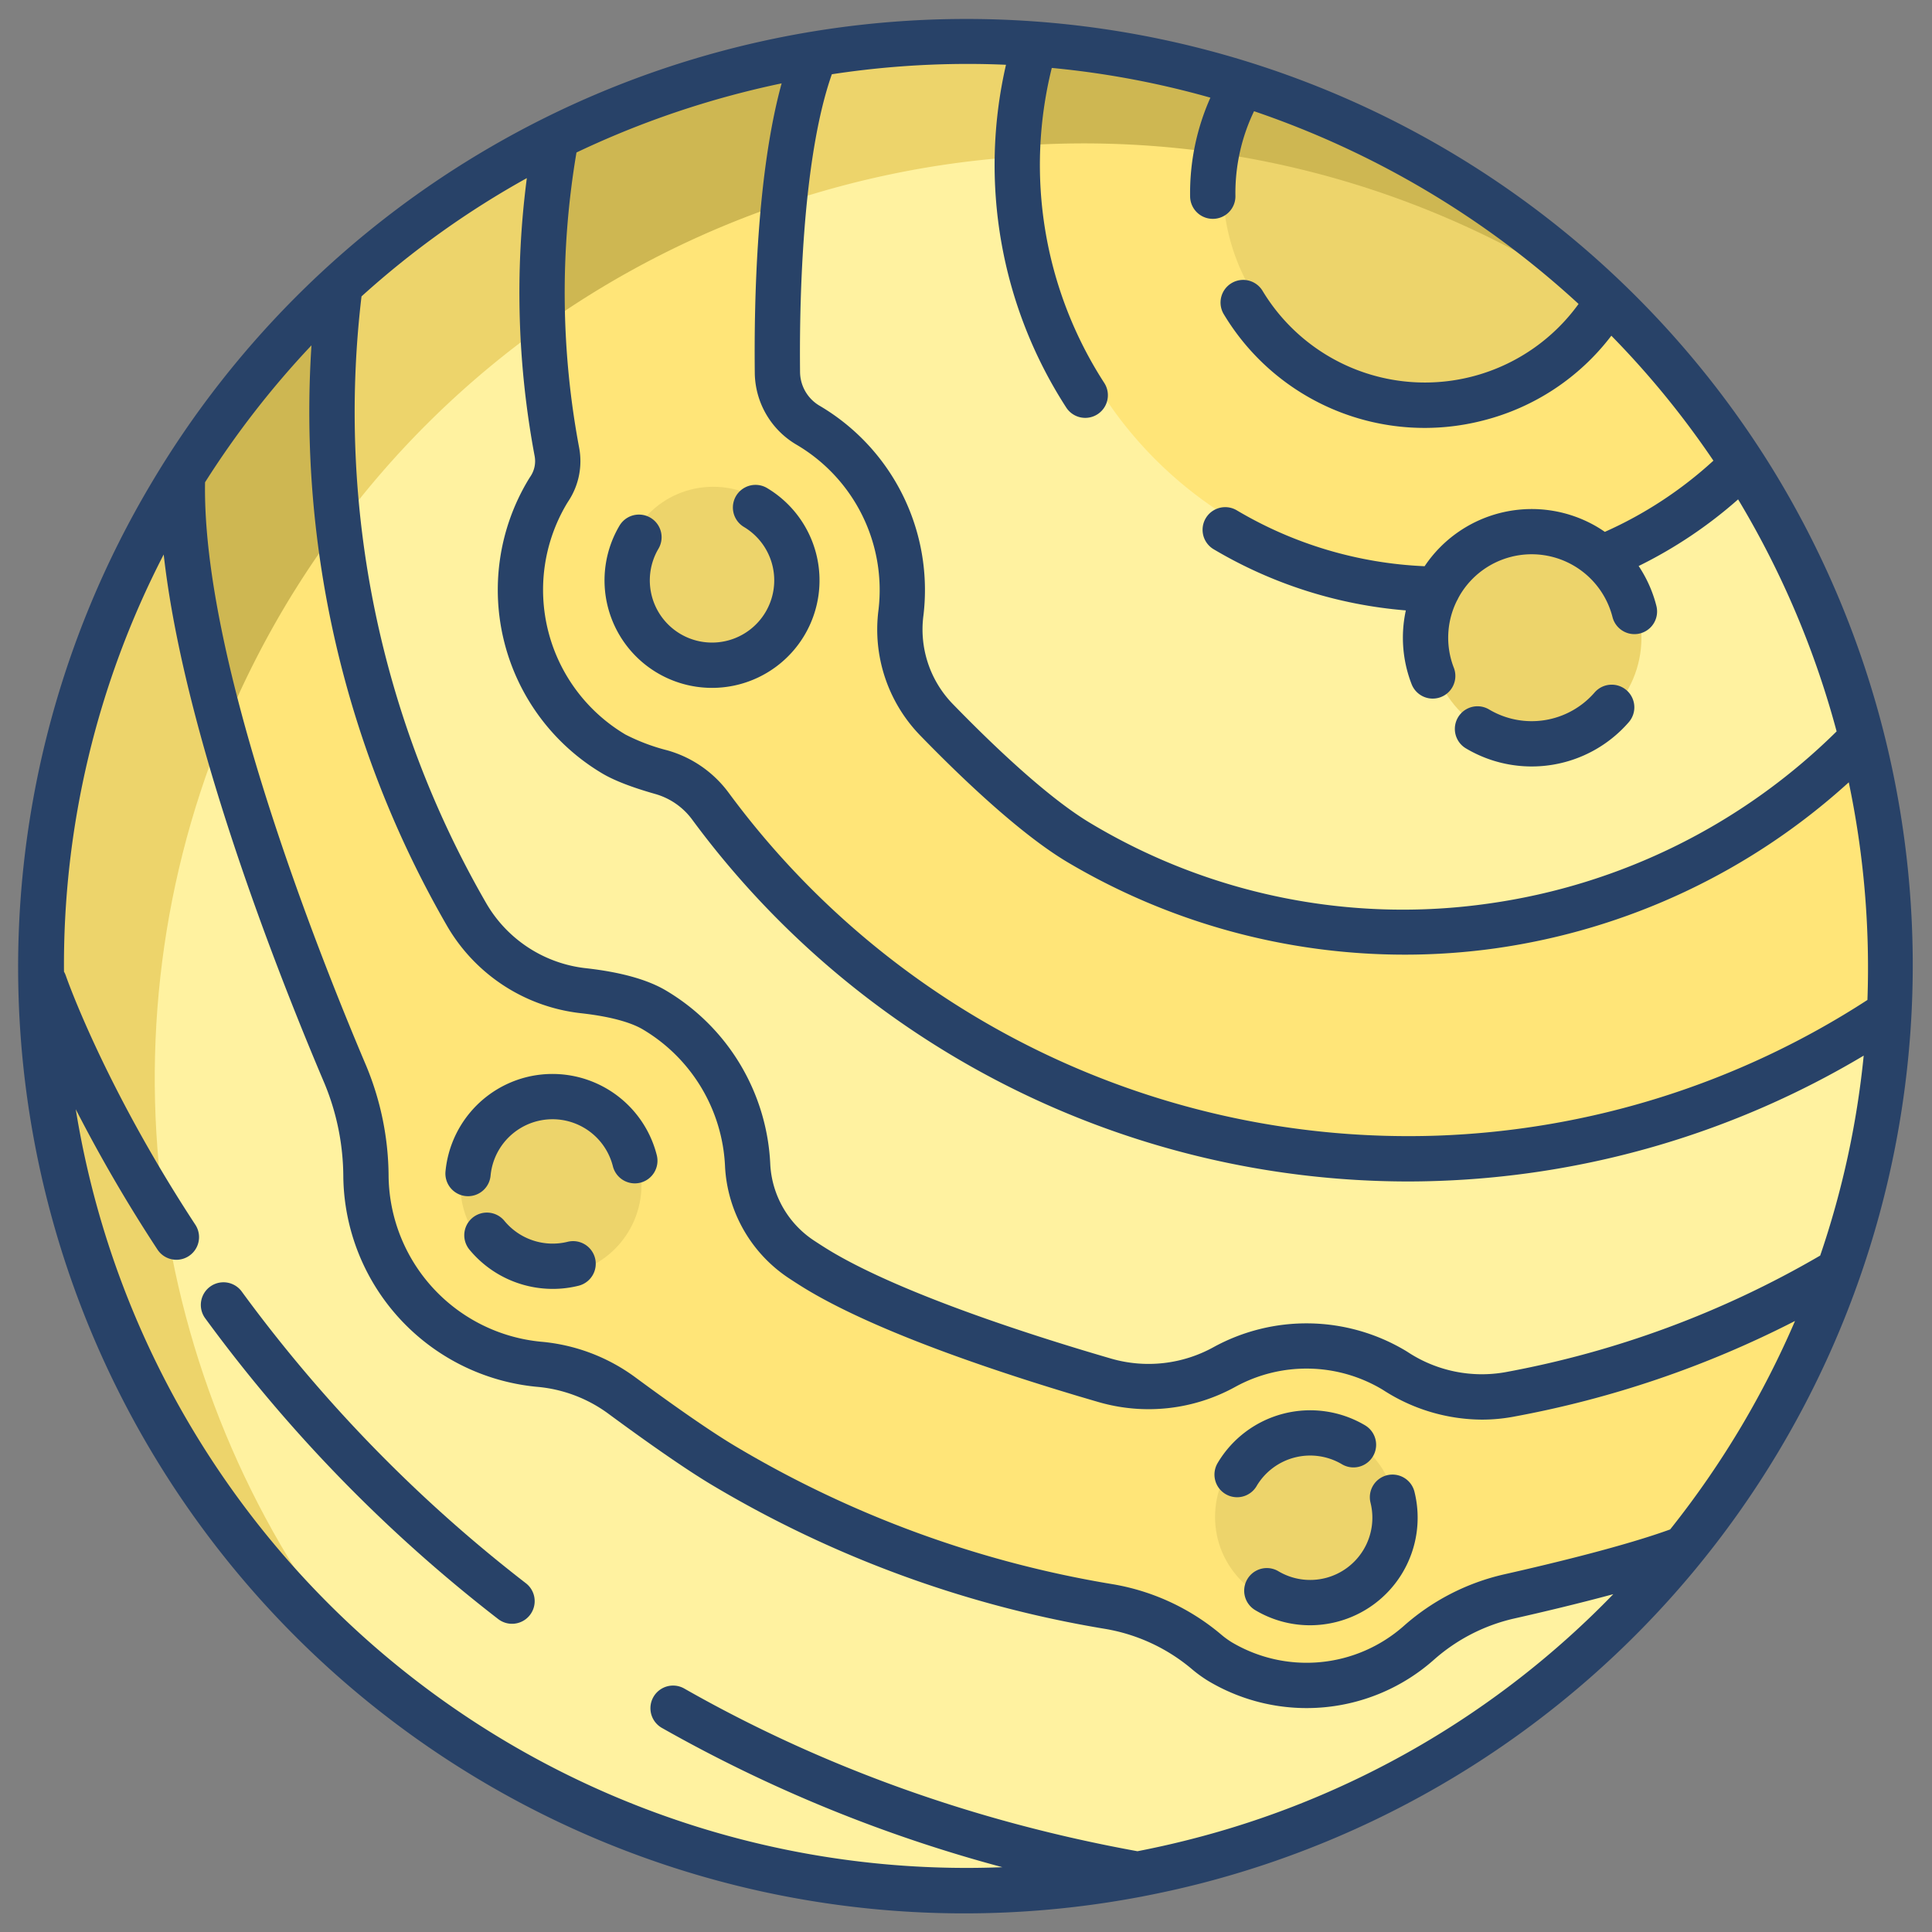 <svg id="Layer_1" height="512" viewBox="0 0 512 512" width="512" xmlns="http://www.w3.org/2000/svg" data-name="Layer 1"><rect x="0" y="0" width="512" height="512" fill="#808080" stroke="none"/><path d="m493.39 195.6a245.52 245.52 0 0 1 7.31 72.75 229.666 229.666 0 0 1 -312.46-54.74 24.336 24.336 0 0 0 -12.97-8.97c-4.31-1.22-9.37-2.91-12.58-4.82a50.594 50.594 0 0 1 -17.68-69.34c.19-.31.41-.67.66-1.04a13.312 13.312 0 0 0 1.9-9.72 229.527 229.527 0 0 1 -.21-83.3 246.06 246.06 0 0 1 68.7-22.11c-9.52 23.12-10.25 65.17-10.04 84.45a16.547 16.547 0 0 0 8.25 14c.03.02.05.03.08.05a50.619 50.619 0 0 1 24.42 49.55 34.418 34.418 0 0 0 9.23 28.19c10.7 11.02 25.97 25.65 38.02 32.8a168.706 168.706 0 0 0 207.37-27.75z" fill="#ffe578"/><path d="m500.7 268.35a242.8 242.8 0 0 1 -13.41 68.46 265.083 265.083 0 0 1 -87.46 32.76 41.792 41.792 0 0 1 -29.94-6.17c-.24-.16-.47-.3-.69-.43a44.966 44.966 0 0 0 -44.6-.77 41.8 41.8 0 0 1 -31.78 3.61c-21.74-6.32-55.88-17.29-75.51-28.94-1.37-.82-2.97-1.83-4.66-2.95a31.8 31.8 0 0 1 -14.51-24.97 50.549 50.549 0 0 0 -24.73-41.3c-4.83-2.87-12.06-4.35-18.86-5.11a40.82 40.82 0 0 1 -30.84-20.1 265.237 265.237 0 0 1 -33.61-166.73l-.01-.01a243.278 243.278 0 0 1 57.27-39.28 229.527 229.527 0 0 0 .21 83.3 13.312 13.312 0 0 1 -1.9 9.72c-.25.37-.47.73-.66 1.04a50.594 50.594 0 0 0 17.68 69.34c3.21 1.91 8.27 3.6 12.58 4.82a24.336 24.336 0 0 1 12.97 8.97 229.666 229.666 0 0 0 312.46 54.74z" fill="#fff2a0"/><path d="m487.29 336.81a247.143 247.143 0 0 1 -41.07 73.57c-12.15 4.61-32.29 9.53-46.43 12.72a54.088 54.088 0 0 0 -23.8 12.28 44.991 44.991 0 0 1 -52.72 4.93 30.2 30.2 0 0 1 -3.7-2.7 53.877 53.877 0 0 0 -25.77-11.87 292.667 292.667 0 0 1 -101.89-37.27c-7.78-4.62-19.09-12.72-27.41-18.86a43.207 43.207 0 0 0 -21.71-8.07 50.66 50.66 0 0 1 -45.81-49.72 71.109 71.109 0 0 0 -5.43-26.96c-13.92-32.76-44.73-111.04-43.17-158.84a243.787 243.787 0 0 1 41.71-50.32l.01.01a265.237 265.237 0 0 0 33.61 166.73 40.82 40.82 0 0 0 30.84 20.1c6.8.76 14.03 2.24 18.86 5.11a50.549 50.549 0 0 1 24.73 41.3 31.8 31.8 0 0 0 14.51 24.97c1.69 1.12 3.29 2.13 4.66 2.95 19.63 11.65 53.77 22.62 75.51 28.94a41.8 41.8 0 0 0 31.78-3.61 44.966 44.966 0 0 1 44.6.77c.22.13.45.27.69.43a41.792 41.792 0 0 0 29.94 6.17 265.083 265.083 0 0 0 87.46-32.76z" fill="#ffe578"/><path d="m274.24 11.67a244.69 244.69 0 0 1 219.15 183.93 168.706 168.706 0 0 1 -207.37 27.75c-12.05-7.15-27.32-21.78-38.02-32.8a34.418 34.418 0 0 1 -9.23-28.19 50.619 50.619 0 0 0 -24.42-49.55c-.03-.02-.05-.03-.08-.05a16.547 16.547 0 0 1 -8.25-14c-.21-19.28.52-61.33 10.04-84.45a244.861 244.861 0 0 1 58.18-2.64z" fill="#fff2a0"/><path d="m301.46 496.7a243.985 243.985 0 0 1 -170.52-30.07c-116.33-69.06-154.64-219.36-85.57-335.69q1.47-2.49 3.01-4.92c-1.56 47.8 29.25 126.08 43.17 158.84a71.109 71.109 0 0 1 5.43 26.96 50.66 50.66 0 0 0 45.81 49.72 43.207 43.207 0 0 1 21.71 8.07c8.32 6.14 19.63 14.24 27.41 18.86a292.667 292.667 0 0 0 101.89 37.27 53.877 53.877 0 0 1 25.77 11.87 30.2 30.2 0 0 0 3.7 2.7 44.991 44.991 0 0 0 52.72-4.93 54.088 54.088 0 0 1 23.8-12.28c14.14-3.19 34.28-8.11 46.43-12.72a244.4 244.4 0 0 1 -144.76 86.32z" fill="#fff2a0"/><circle cx="146" cy="314" fill="#edd46b" r="24"/><circle cx="346" cy="402" fill="#edd46b" r="24"/><circle cx="189" cy="153" fill="#edd46b" r="24"/><path d="m381.5 153a106.2 106.2 0 0 0 77.778-33.759 245.436 245.436 0 0 0 -178.644-107.008 106.574 106.574 0 0 0 100.866 140.767z" fill="#ffe578"/><path d="m424.726 78.359a246.613 246.613 0 0 0 -93.713-55.594 54.5 54.5 0 0 0 93.713 55.594z" fill="#edd46b"/><circle cx="407" cy="169" fill="#edd46b" r="28"/><path d="m143.844 86.432a245.122 245.122 0 0 1 63.928-32.563c1.428-14.487 3.939-29 8.288-39.559a246.06 246.06 0 0 0 -68.7 22.11 228.815 228.815 0 0 0 -3.516 50.012z" fill="#ceb752"/><path d="m89.666 139.541a242.584 242.584 0 0 1 54.178-53.109 228.815 228.815 0 0 1 3.516-50.012 243.278 243.278 0 0 0 -57.27 39.28l.01.01a263.861 263.861 0 0 0 -.434 63.831z" fill="#edd46b"/><path d="m59.055 193.732a246.993 246.993 0 0 1 16.315-32.792q1.47-2.49 3.01-4.92c3.56-5.7 7.342-11.176 11.286-16.479a263.861 263.861 0 0 1 .434-63.831l-.01-.01a243.787 243.787 0 0 0 -41.71 50.32c-.629 19.28 4.007 43.508 10.675 67.712z" fill="#ceb752"/><path d="m246.06 44.31a245.623 245.623 0 0 1 28.2-3.008 106.083 106.083 0 0 1 5.373-27.069 245.637 245.637 0 0 1 154.6 76.738q4.864 3.687 9.489 7.587a244.668 244.668 0 0 0 -227.662-84.248c-4.349 10.561-6.86 25.072-8.288 39.559a246.613 246.613 0 0 1 38.288-9.559z" fill="#edd46b"/><path d="m59.055 193.732c-6.668-24.2-11.3-48.436-10.675-67.712q-1.545 2.43-3.01 4.92c-62.131 104.643-37.359 236.76 52.916 312.521-57.463-68.5-73.877-164.814-39.231-249.729z" fill="#edd46b"/><path d="m381.06 44.37a243.869 243.869 0 0 0 -100.426-33.137 106.083 106.083 0 0 0 -5.373 27.067 243.789 243.789 0 0 1 136.799 34.07 247.8 247.8 0 0 1 23.172 15.6 244.88 244.88 0 0 0 -54.172-43.6z" fill="#ceb752"/><g fill="#284268"><path d="m388.488 198.329a34.079 34.079 0 0 0 43.14-6.926 6 6 0 1 0 -9.057-7.872 22.082 22.082 0 0 1 -27.957 4.479 6 6 0 0 0 -6.126 10.319z"/><path d="m203.242 129.311a6 6 0 0 0 -6.126 10.318 16.487 16.487 0 1 1 -22.6 5.76 6 6 0 0 0 -10.318-6.126 28.488 28.488 0 1 0 39.039-9.952z"/><path d="m139.46 285.47a28.539 28.539 0 0 0 -21.4 24.975 6 6 0 0 0 5.417 6.532c.189.017.377.026.564.026a6 6 0 0 0 5.967-5.443 16.492 16.492 0 0 1 32.409-2.5 6 6 0 1 0 11.635-2.937 28.521 28.521 0 0 0 -34.592-20.653z"/><path d="m150.47 329.078a16.573 16.573 0 0 1 -16.78-5.517 6 6 0 1 0 -9.265 7.626 28.645 28.645 0 0 0 22.075 10.383 28.2 28.2 0 0 0 6.913-.858 6 6 0 0 0 -2.938-11.634z"/><path d="m367.573 390.957a6 6 0 0 0 -4.371 7.272 16.488 16.488 0 0 1 -24.416 18.164 6 6 0 1 0 -6.127 10.318 28.313 28.313 0 0 0 14.494 4 28.647 28.647 0 0 0 7.087-.895 28.487 28.487 0 0 0 20.605-34.492 6 6 0 0 0 -7.272-4.367z"/><path d="m333.025 393.8a16.506 16.506 0 0 1 22.6-5.76 6 6 0 0 0 6.126-10.319 28.52 28.52 0 0 0 -39.039 9.953 6 6 0 1 0 10.318 6.126z"/><path d="m139.312 419.537a385.17 385.17 0 0 1 -75.326-77.367 6 6 0 0 0 -9.671 7.1 397.107 397.107 0 0 0 77.678 79.772 6 6 0 1 0 7.319-9.509z"/><path d="m469.391 123.717-.714-1.149a251.061 251.061 0 0 0 -428.471 5.311 250.734 250.734 0 0 0 262.167 374.773c.2-.027.387-.067.578-.113q7.539-1.447 15.043-3.355a251.265 251.265 0 0 0 151.4-375.467zm-248.945-104.039a238.823 238.823 0 0 1 35.97-2.738q5.1 0 10.181.227a118.351 118.351 0 0 0 15.962 90.826 6 6 0 0 0 10.083-6.507 106.352 106.352 0 0 1 -13.905-83.486 236.073 236.073 0 0 1 42.031 7.882 62.049 62.049 0 0 0 -5.376 26.2 6.006 6.006 0 0 0 6 5.913h.1a5.974 5.974 0 0 0 5.906-6.1 50.032 50.032 0 0 1 4.934-22.421 241.984 241.984 0 0 1 86.006 51.074 50.236 50.236 0 0 1 -83.69-3.377 6 6 0 1 0 -10.272 6.2 62.07 62.07 0 0 0 68.614 28.078 61.732 61.732 0 0 0 34.033-22.482 235.892 235.892 0 0 1 27.048 33.112 107 107 0 0 1 -28.771 18.872c-.646-.446-1.3-.878-1.984-1.283a34.153 34.153 0 0 0 -45.778 10.386 106.455 106.455 0 0 1 -49.824-14.84 6 6 0 0 0 -6.126 10.318 118.521 118.521 0 0 0 50.974 16.231 33.969 33.969 0 0 0 1.522 19.53 6 6 0 0 0 11.2-4.319 21.98 21.98 0 0 1 .813-17.781 5.987 5.987 0 0 0 .354-.685c.144-.267.288-.534.444-.8a22.11 22.11 0 0 1 40.436 5.826 6 6 0 1 0 11.628-2.965 34.137 34.137 0 0 0 -4.7-10.57 119.293 119.293 0 0 0 26.357-17.66 239.58 239.58 0 0 1 26.107 61.486 163.473 163.473 0 0 1 -92.031 45.6 160.889 160.889 0 0 1 -105.612-21.225c-11.48-6.816-26.335-21.071-36.775-31.829a28.361 28.361 0 0 1 -7.582-23.295 56.661 56.661 0 0 0 -27.311-55.425l-.088-.052a10.484 10.484 0 0 1 -5.3-8.9c-.186-16.466.316-55.99 8.422-79.021zm94.584 467.878c-4.519 1.152-9.051 2.154-13.591 3.039-43.223-7.861-83.628-22.357-120.1-43.114a6 6 0 0 0 -5.935 10.43 384.352 384.352 0 0 0 90.246 36.917 239.116 239.116 0 0 1 -241.2-179.8q-2.674-10.494-4.375-21.064a400.806 400.806 0 0 0 21.669 37.2 6 6 0 0 0 10.035-6.58c-24.199-36.901-34.186-65.584-34.322-65.984a6.076 6.076 0 0 0 -.5-1.094 236.853 236.853 0 0 1 26.425-110.56c2.043 18.263 7.058 40.285 15.019 65.816 9.125 29.263 20.062 56.635 27.631 74.444a65.176 65.176 0 0 1 4.95 24.694 56.647 56.647 0 0 0 51.243 55.614 37.327 37.327 0 0 1 18.71 6.921c8.3 6.125 19.875 14.426 27.909 19.2a298.135 298.135 0 0 0 103.975 38.025 48.044 48.044 0 0 1 22.91 10.558 35.132 35.132 0 0 0 4.482 3.26 50.839 50.839 0 0 0 59.75-5.591 48.158 48.158 0 0 1 21.147-10.928c7.93-1.789 17.424-4.051 26.434-6.489a237.408 237.408 0 0 1 -112.512 65.086zm146.446-109.556a242.547 242.547 0 0 1 -18.87 27.316c-11.824 4.293-30.369 8.831-44.139 11.938a60.2 60.2 0 0 0 -26.445 13.635 38.871 38.871 0 0 1 -45.686 4.271 23.532 23.532 0 0 1 -2.917-2.16 60.053 60.053 0 0 0 -28.643-13.186 286.154 286.154 0 0 1 -99.806-36.5c-7.607-4.516-18.832-12.57-26.909-18.532a49.324 49.324 0 0 0 -24.707-9.213 44.645 44.645 0 0 1 -40.373-43.835 77.094 77.094 0 0 0 -5.905-29.22c-13.2-31.067-43.524-107.738-42.736-154.7a240.422 240.422 0 0 1 28.2-36.293 272.576 272.576 0 0 0 35.981 153.934 47.025 47.025 0 0 0 35.374 23.051c9.357 1.036 14.115 2.911 16.459 4.3a44.514 44.514 0 0 1 21.793 36.407 37.858 37.858 0 0 0 17.212 29.723c1.889 1.241 3.536 2.28 4.9 3.087 19.639 11.66 52.656 22.5 76.9 29.55a47.582 47.582 0 0 0 36.337-4.112 39.179 39.179 0 0 1 38.643.659c.174.1.355.214.544.335a48.528 48.528 0 0 0 26.046 7.76 45.423 45.423 0 0 0 8.2-.744 270.426 270.426 0 0 0 74.771-25.404 242.716 242.716 0 0 1 -14.224 27.933zm20.9-45.266a258.363 258.363 0 0 1 -83.622 30.942 35.723 35.723 0 0 1 -25.631-5.332c-.292-.187-.578-.362-.86-.53a51.229 51.229 0 0 0 -50.538-.871 35.663 35.663 0 0 1 -27.227 3.114c-19.3-5.608-54.585-16.747-74.116-28.344-1.2-.714-2.694-1.655-4.431-2.8a25.829 25.829 0 0 1 -11.816-20.23 56.478 56.478 0 0 0 -27.655-46.19c-4.889-2.9-12.043-4.891-21.265-5.912a34.974 34.974 0 0 1 -26.315-17.146 260.264 260.264 0 0 1 -33.095-160.889 235.88 235.88 0 0 1 43.812-31.346 234.5 234.5 0 0 0 2.06 73.618 7.268 7.268 0 0 1 -1.032 5.336c-.3.455-.569.886-.794 1.266a56.6 56.6 0 0 0 19.772 77.561c3.121 1.853 7.834 3.679 14.008 5.427a18.391 18.391 0 0 1 9.774 6.753 235.867 235.867 0 0 0 189.48 95.939c2.8 0 5.615-.051 8.422-.151a236 236 0 0 0 112.593-33.2 236.212 236.212 0 0 1 -11.527 52.98zm12.516-67.738a223.96 223.96 0 0 1 -114.012 35.961 223.818 223.818 0 0 1 -187.8-90.9 30.447 30.447 0 0 0 -16.18-11.195 52.492 52.492 0 0 1 -11.151-4.2 44.6 44.6 0 0 1 -15.582-61.115c.148-.248.328-.531.525-.833a19.221 19.221 0 0 0 2.781-14.1 222.459 222.459 0 0 1 -.7-78.2 241.429 241.429 0 0 1 44.2-15.964q5.075-1.293 10.166-2.357c-6.573 23.9-7.329 57.357-7.114 76.741a22.366 22.366 0 0 0 11.144 19.066l.117.07a44.653 44.653 0 0 1 21.522 43.68 40.31 40.31 0 0 0 10.885 33.078c10.948 11.281 26.646 26.3 39.261 33.79a175.309 175.309 0 0 0 89.31 24.475 173.057 173.057 0 0 0 24.091-1.682 175.684 175.684 0 0 0 93.588-43.991 239.185 239.185 0 0 1 4.946 57.671z"/></g></svg>